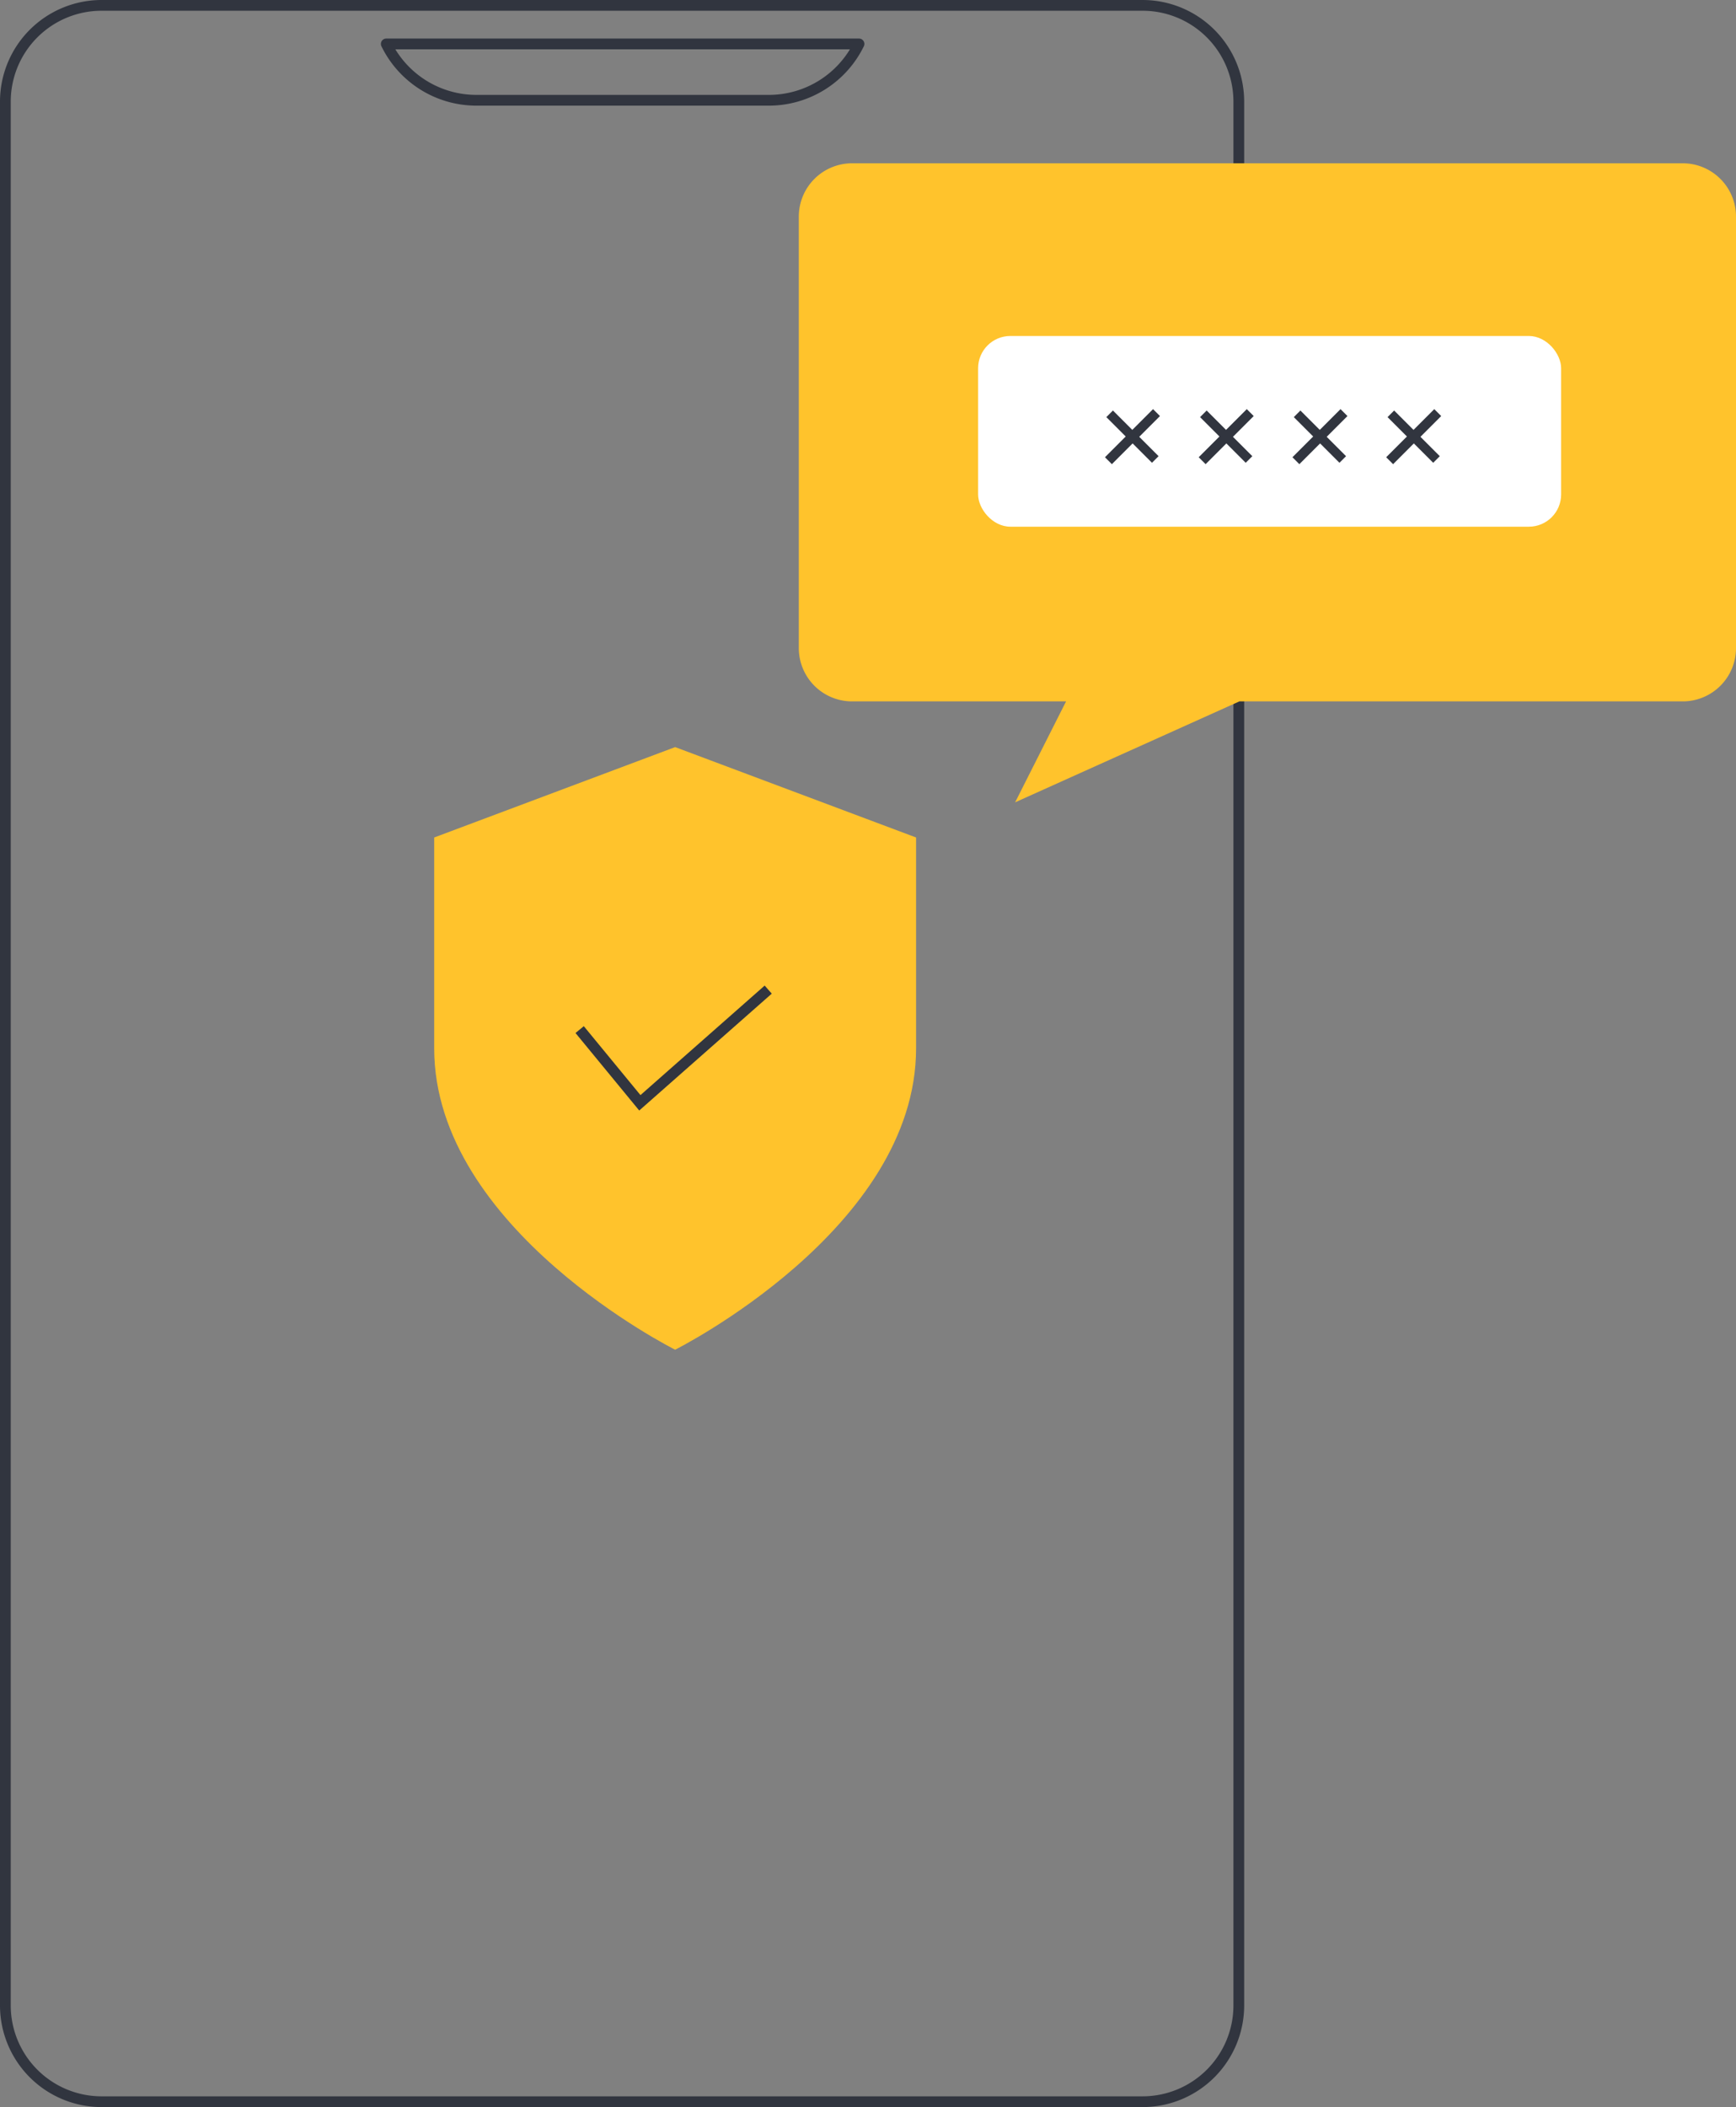 <svg xmlns="http://www.w3.org/2000/svg" width="161.512" height="195.953" viewBox="0 0 161.512 195.953">
	<rect x="0" y="0" width="161.512" height="195.953" fill="#808080" stroke="none"/>
	<g id="Group_11818" data-name="Group 11818" transform="translate(-659.187 -442.5)">
		<g id="Group_11817" data-name="Group 11817">
			<g id="Group_11816" data-name="Group 11816">
				<g id="Group_11815" data-name="Group 11815" transform="translate(-68.908 -8.5)">
					<path id="Rectangle_1747" data-name="Rectangle 1747" d="M8.953,0H105.8a8.954,8.954,0,0,1,8.954,8.954V186a8.954,8.954,0,0,1-8.954,8.954H8.953A8.953,8.953,0,0,1,0,186V8.953A8.953,8.953,0,0,1,8.953,0Z" transform="translate(728.595 451.5)" fill="none" stroke="#31353f" stroke-linecap="round" stroke-linejoin="round" stroke-width="1" />
					<path id="Path_10528" data-name="Path 10528" d="M34.918,3.974A9.331,9.331,0,0,0,43.3,9.214H70.522A9.332,9.332,0,0,0,78.9,3.974Z" transform="translate(729.114 451.111)" fill="none" stroke="#31353f" stroke-linecap="round" stroke-linejoin="round" stroke-width="1" />
					<g id="Group_11814" data-name="Group 11814" transform="translate(64.095 -7.754)">
						<path id="Path_10531" data-name="Path 10531" d="M153.237,23.006H75.956A4.956,4.956,0,0,0,71,27.962V68.091a4.956,4.956,0,0,0,4.956,4.956H95.865l-4.741,9.389,20.865-9.389h41.248a4.956,4.956,0,0,0,4.956-4.956V27.962a4.956,4.956,0,0,0-4.956-4.956" transform="translate(667.319 450.934)" fill="#ffc32c" />
						<g id="Group_11813" data-name="Group 11813">
							<rect id="Rectangle_1748" data-name="Rectangle 1748" width="54.242" height="17.735" rx="3" transform="translate(755 490)" fill="#fff" />
							<g id="Group_11812" data-name="Group 11812" transform="translate(2.881 0.98)">
								<g id="Group_11811" data-name="Group 11811">
									<path id="Path_10532" data-name="Path 10532" d="M3.024-1.456v-2.73H.476v-.868H3.024v-2.73h.91v2.73H6.482v.868H3.934v2.73Z" transform="translate(760.753 499.188) rotate(45)" fill="#31353f" />
									<path id="Path_10535" data-name="Path 10535" d="M3.024-1.456v-2.73H.476v-.868H3.024v-2.73h.91v2.73H6.482v.868H3.934v2.73Z" transform="translate(778.195 499.188) rotate(45)" fill="#31353f" />
									<path id="Path_10533" data-name="Path 10533" d="M3.024-1.456v-2.73H.476v-.868H3.024v-2.73h.91v2.73H6.482v.868H3.934v2.73Z" transform="translate(769.474 499.188) rotate(45)" fill="#31353f" />
									<path id="Path_10534" data-name="Path 10534" d="M3.024-1.456v-2.73H.476v-.868H3.024v-2.73h.91v2.73H6.482v.868H3.934v2.73Z" transform="translate(786.917 499.188) rotate(45)" fill="#31353f" />
								</g>
							</g>
						</g>
					</g>
				</g>
				<g id="Group_11810" data-name="Group 11810" transform="translate(1.583 -16.021)">
					<g id="Group_11808" data-name="Group 11808" transform="translate(698 528)">
						<g id="Group_11809" data-name="Group 11809" transform="translate(0 0)">
							<path id="Path_10529" data-name="Path 10529" d="M23.417,57.041S45.833,45.833,45.833,29.021V9.406L23.417,1,1,9.406V29.021C1,45.833,23.417,57.041,23.417,57.041Z" transform="translate(-1 -1)" fill="#ffc32c" />
						</g>
					</g>
					<path id="Path_10530" data-name="Path 10530" d="M-6642.279-16399.838l5.6,6.809,3.826-3.373,8.117-7.154" transform="translate(7353.812 16954.109)" fill="none" stroke="#31353f" stroke-width="1" />
				</g>
			</g>
		</g>
	</g>
</svg>
